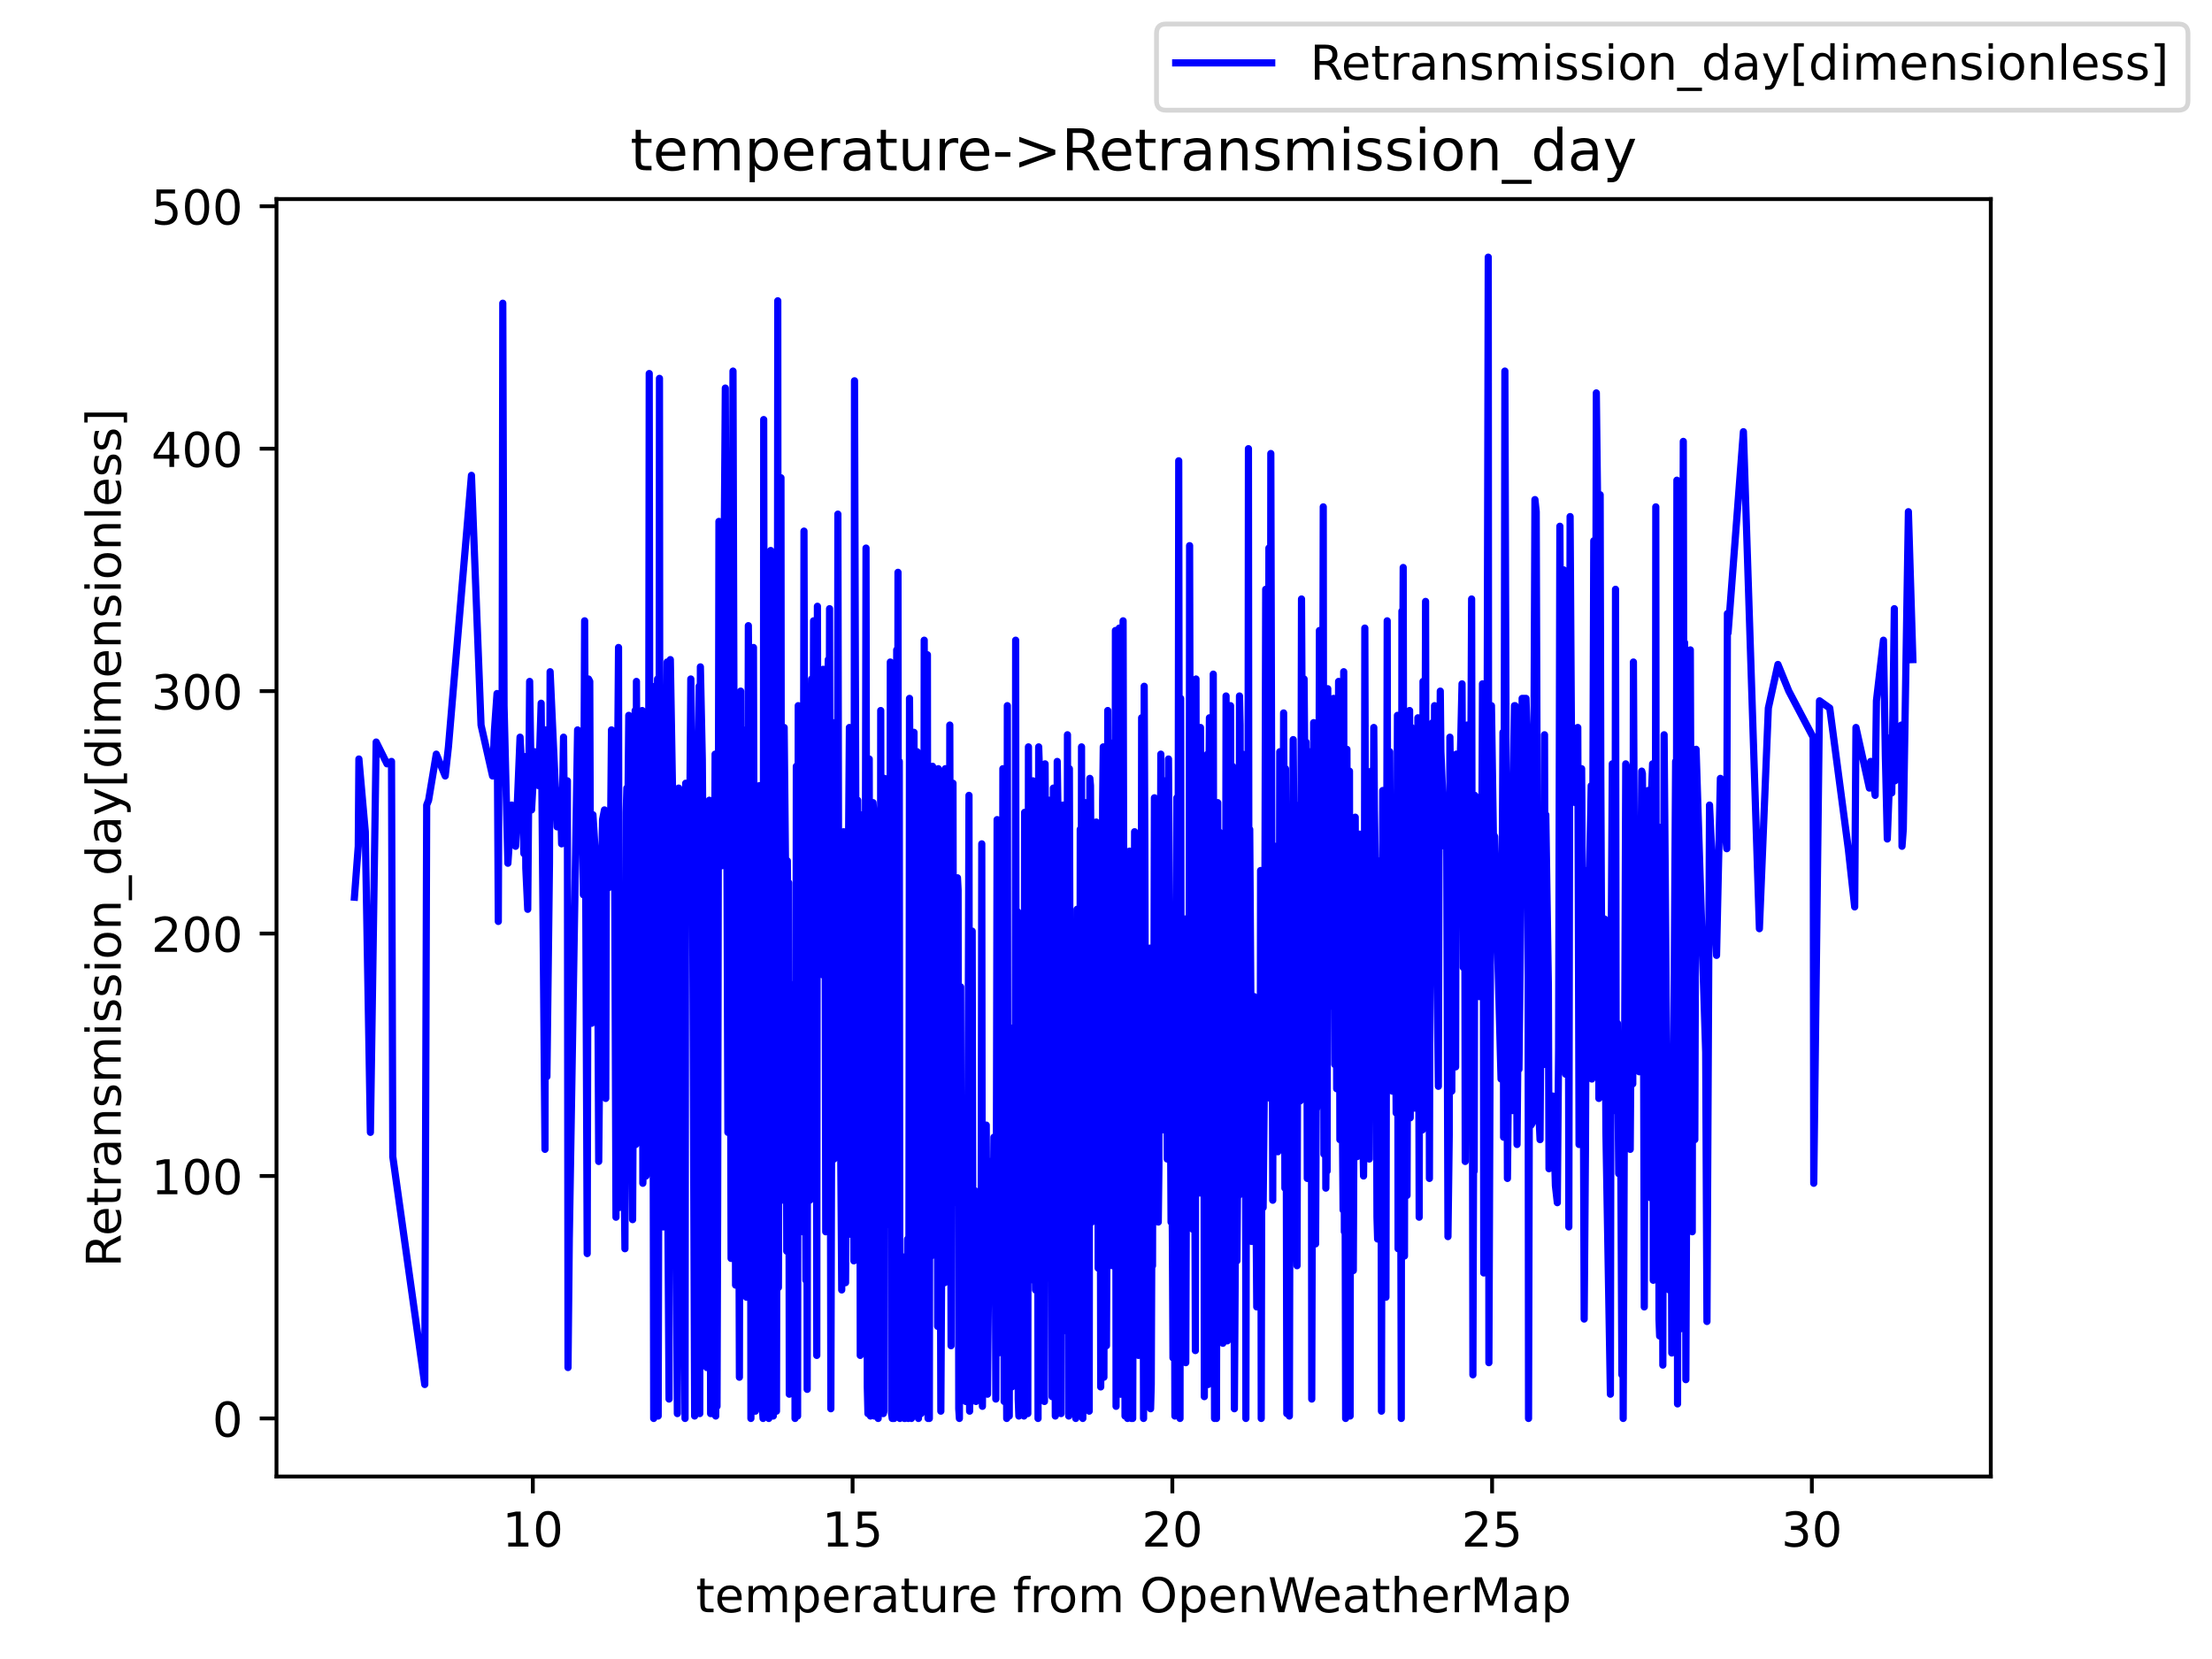 <?xml version="1.0" encoding="utf-8" standalone="no"?>
<!DOCTYPE svg PUBLIC "-//W3C//DTD SVG 1.1//EN"
  "http://www.w3.org/Graphics/SVG/1.1/DTD/svg11.dtd">
<!-- Created with matplotlib (https://matplotlib.org/) -->
<svg height="345.6pt" version="1.1" viewBox="0 0 460.8 345.6" width="460.8pt" xmlns="http://www.w3.org/2000/svg" xmlns:xlink="http://www.w3.org/1999/xlink">
 <defs>
  <style type="text/css">*{stroke-linecap:butt;stroke-linejoin:round;}</style>
 </defs>
 <g id="figure_1">
  <g id="patch_1">
   <path d="M 0 345.6 
L 460.8 345.6 
L 460.8 0 
L 0 0 
z
" style="fill:#ffffff;"/>
  </g>
  <g id="axes_1">
   <g id="patch_2">
    <path d="M 57.6 307.584 
L 414.72 307.584 
L 414.72 41.472 
L 57.6 41.472 
z
" style="fill:#ffffff;"/>
   </g>
   <g id="matplotlib.axis_1">
    <g id="xtick_1">
     <g id="line2d_1">
      <defs>
       <path d="M 0 0 
L 0 3.5 
" id="me7f7dd4397" style="stroke:#000000;stroke-width:0.8;"/>
      </defs>
      <g>
       <use style="stroke:#000000;stroke-width:0.8;" x="111.001" xlink:href="#me7f7dd4397" y="307.584"/>
      </g>
     </g>
     <g id="text_1">
      <!-- 10 -->
      <g transform="translate(104.638 322.182)scale(0.1 -0.1)">
       <defs>
        <path d="M 12.406 8.297 
L 28.516 8.297 
L 28.516 63.922 
L 10.984 60.406 
L 10.984 69.391 
L 28.422 72.906 
L 38.281 72.906 
L 38.281 8.297 
L 54.391 8.297 
L 54.391 0 
L 12.406 0 
z
" id="DejaVuSans-49"/>
        <path d="M 31.781 66.406 
Q 24.172 66.406 20.328 58.906 
Q 16.5 51.422 16.5 36.375 
Q 16.5 21.391 20.328 13.891 
Q 24.172 6.391 31.781 6.391 
Q 39.453 6.391 43.281 13.891 
Q 47.125 21.391 47.125 36.375 
Q 47.125 51.422 43.281 58.906 
Q 39.453 66.406 31.781 66.406 
z
M 31.781 74.219 
Q 44.047 74.219 50.516 64.516 
Q 56.984 54.828 56.984 36.375 
Q 56.984 17.969 50.516 8.266 
Q 44.047 -1.422 31.781 -1.422 
Q 19.531 -1.422 13.062 8.266 
Q 6.594 17.969 6.594 36.375 
Q 6.594 54.828 13.062 64.516 
Q 19.531 74.219 31.781 74.219 
z
" id="DejaVuSans-48"/>
       </defs>
       <use xlink:href="#DejaVuSans-49"/>
       <use x="63.623" xlink:href="#DejaVuSans-48"/>
      </g>
     </g>
    </g>
    <g id="xtick_2">
     <g id="line2d_2">
      <g>
       <use style="stroke:#000000;stroke-width:0.8;" x="177.61" xlink:href="#me7f7dd4397" y="307.584"/>
      </g>
     </g>
     <g id="text_2">
      <!-- 15 -->
      <g transform="translate(171.248 322.182)scale(0.1 -0.1)">
       <defs>
        <path d="M 10.797 72.906 
L 49.516 72.906 
L 49.516 64.594 
L 19.828 64.594 
L 19.828 46.734 
Q 21.969 47.469 24.109 47.828 
Q 26.266 48.188 28.422 48.188 
Q 40.625 48.188 47.75 41.5 
Q 54.891 34.812 54.891 23.391 
Q 54.891 11.625 47.562 5.094 
Q 40.234 -1.422 26.906 -1.422 
Q 22.312 -1.422 17.547 -0.641 
Q 12.797 0.141 7.719 1.703 
L 7.719 11.625 
Q 12.109 9.234 16.797 8.062 
Q 21.484 6.891 26.703 6.891 
Q 35.156 6.891 40.078 11.328 
Q 45.016 15.766 45.016 23.391 
Q 45.016 31 40.078 35.438 
Q 35.156 39.891 26.703 39.891 
Q 22.75 39.891 18.812 39.016 
Q 14.891 38.141 10.797 36.281 
z
" id="DejaVuSans-53"/>
       </defs>
       <use xlink:href="#DejaVuSans-49"/>
       <use x="63.623" xlink:href="#DejaVuSans-53"/>
      </g>
     </g>
    </g>
    <g id="xtick_3">
     <g id="line2d_3">
      <g>
       <use style="stroke:#000000;stroke-width:0.8;" x="244.22" xlink:href="#me7f7dd4397" y="307.584"/>
      </g>
     </g>
     <g id="text_3">
      <!-- 20 -->
      <g transform="translate(237.857 322.182)scale(0.1 -0.1)">
       <defs>
        <path d="M 19.188 8.297 
L 53.609 8.297 
L 53.609 0 
L 7.328 0 
L 7.328 8.297 
Q 12.938 14.109 22.625 23.891 
Q 32.328 33.688 34.812 36.531 
Q 39.547 41.844 41.422 45.531 
Q 43.312 49.219 43.312 52.781 
Q 43.312 58.594 39.234 62.25 
Q 35.156 65.922 28.609 65.922 
Q 23.969 65.922 18.812 64.312 
Q 13.672 62.703 7.812 59.422 
L 7.812 69.391 
Q 13.766 71.781 18.938 73 
Q 24.125 74.219 28.422 74.219 
Q 39.75 74.219 46.484 68.547 
Q 53.219 62.891 53.219 53.422 
Q 53.219 48.922 51.531 44.891 
Q 49.859 40.875 45.406 35.406 
Q 44.188 33.984 37.641 27.219 
Q 31.109 20.453 19.188 8.297 
z
" id="DejaVuSans-50"/>
       </defs>
       <use xlink:href="#DejaVuSans-50"/>
       <use x="63.623" xlink:href="#DejaVuSans-48"/>
      </g>
     </g>
    </g>
    <g id="xtick_4">
     <g id="line2d_4">
      <g>
       <use style="stroke:#000000;stroke-width:0.8;" x="310.829" xlink:href="#me7f7dd4397" y="307.584"/>
      </g>
     </g>
     <g id="text_4">
      <!-- 25 -->
      <g transform="translate(304.467 322.182)scale(0.1 -0.1)">
       <use xlink:href="#DejaVuSans-50"/>
       <use x="63.623" xlink:href="#DejaVuSans-53"/>
      </g>
     </g>
    </g>
    <g id="xtick_5">
     <g id="line2d_5">
      <g>
       <use style="stroke:#000000;stroke-width:0.8;" x="377.439" xlink:href="#me7f7dd4397" y="307.584"/>
      </g>
     </g>
     <g id="text_5">
      <!-- 30 -->
      <g transform="translate(371.076 322.182)scale(0.1 -0.1)">
       <defs>
        <path d="M 40.578 39.312 
Q 47.656 37.797 51.625 33 
Q 55.609 28.219 55.609 21.188 
Q 55.609 10.406 48.188 4.484 
Q 40.766 -1.422 27.094 -1.422 
Q 22.516 -1.422 17.656 -0.516 
Q 12.797 0.391 7.625 2.203 
L 7.625 11.719 
Q 11.719 9.328 16.594 8.109 
Q 21.484 6.891 26.812 6.891 
Q 36.078 6.891 40.938 10.547 
Q 45.797 14.203 45.797 21.188 
Q 45.797 27.641 41.281 31.266 
Q 36.766 34.906 28.719 34.906 
L 20.219 34.906 
L 20.219 43.016 
L 29.109 43.016 
Q 36.375 43.016 40.234 45.922 
Q 44.094 48.828 44.094 54.297 
Q 44.094 59.906 40.109 62.906 
Q 36.141 65.922 28.719 65.922 
Q 24.656 65.922 20.016 65.031 
Q 15.375 64.156 9.812 62.312 
L 9.812 71.094 
Q 15.438 72.656 20.344 73.438 
Q 25.25 74.219 29.594 74.219 
Q 40.828 74.219 47.359 69.109 
Q 53.906 64.016 53.906 55.328 
Q 53.906 49.266 50.438 45.094 
Q 46.969 40.922 40.578 39.312 
z
" id="DejaVuSans-51"/>
       </defs>
       <use xlink:href="#DejaVuSans-51"/>
       <use x="63.623" xlink:href="#DejaVuSans-48"/>
      </g>
     </g>
    </g>
    <g id="text_6">
     <!-- temperature from OpenWeatherMap -->
     <g transform="translate(144.964 335.861)scale(0.1 -0.1)">
      <defs>
       <path d="M 18.312 70.219 
L 18.312 54.688 
L 36.812 54.688 
L 36.812 47.703 
L 18.312 47.703 
L 18.312 18.016 
Q 18.312 11.328 20.141 9.422 
Q 21.969 7.516 27.594 7.516 
L 36.812 7.516 
L 36.812 0 
L 27.594 0 
Q 17.188 0 13.234 3.875 
Q 9.281 7.766 9.281 18.016 
L 9.281 47.703 
L 2.688 47.703 
L 2.688 54.688 
L 9.281 54.688 
L 9.281 70.219 
z
" id="DejaVuSans-116"/>
       <path d="M 56.203 29.594 
L 56.203 25.203 
L 14.891 25.203 
Q 15.484 15.922 20.484 11.062 
Q 25.484 6.203 34.422 6.203 
Q 39.594 6.203 44.453 7.469 
Q 49.312 8.734 54.109 11.281 
L 54.109 2.781 
Q 49.266 0.734 44.188 -0.344 
Q 39.109 -1.422 33.891 -1.422 
Q 20.797 -1.422 13.156 6.188 
Q 5.516 13.812 5.516 26.812 
Q 5.516 40.234 12.766 48.109 
Q 20.016 56 32.328 56 
Q 43.359 56 49.781 48.891 
Q 56.203 41.797 56.203 29.594 
z
M 47.219 32.234 
Q 47.125 39.594 43.094 43.984 
Q 39.062 48.391 32.422 48.391 
Q 24.906 48.391 20.391 44.141 
Q 15.875 39.891 15.188 32.172 
z
" id="DejaVuSans-101"/>
       <path d="M 52 44.188 
Q 55.375 50.25 60.062 53.125 
Q 64.75 56 71.094 56 
Q 79.641 56 84.281 50.016 
Q 88.922 44.047 88.922 33.016 
L 88.922 0 
L 79.891 0 
L 79.891 32.719 
Q 79.891 40.578 77.094 44.375 
Q 74.312 48.188 68.609 48.188 
Q 61.625 48.188 57.562 43.547 
Q 53.516 38.922 53.516 30.906 
L 53.516 0 
L 44.484 0 
L 44.484 32.719 
Q 44.484 40.625 41.703 44.406 
Q 38.922 48.188 33.109 48.188 
Q 26.219 48.188 22.156 43.531 
Q 18.109 38.875 18.109 30.906 
L 18.109 0 
L 9.078 0 
L 9.078 54.688 
L 18.109 54.688 
L 18.109 46.188 
Q 21.188 51.219 25.484 53.609 
Q 29.781 56 35.688 56 
Q 41.656 56 45.828 52.969 
Q 50 49.953 52 44.188 
z
" id="DejaVuSans-109"/>
       <path d="M 18.109 8.203 
L 18.109 -20.797 
L 9.078 -20.797 
L 9.078 54.688 
L 18.109 54.688 
L 18.109 46.391 
Q 20.953 51.266 25.266 53.625 
Q 29.594 56 35.594 56 
Q 45.562 56 51.781 48.094 
Q 58.016 40.188 58.016 27.297 
Q 58.016 14.406 51.781 6.484 
Q 45.562 -1.422 35.594 -1.422 
Q 29.594 -1.422 25.266 0.953 
Q 20.953 3.328 18.109 8.203 
z
M 48.688 27.297 
Q 48.688 37.203 44.609 42.844 
Q 40.531 48.484 33.406 48.484 
Q 26.266 48.484 22.188 42.844 
Q 18.109 37.203 18.109 27.297 
Q 18.109 17.391 22.188 11.75 
Q 26.266 6.109 33.406 6.109 
Q 40.531 6.109 44.609 11.75 
Q 48.688 17.391 48.688 27.297 
z
" id="DejaVuSans-112"/>
       <path d="M 41.109 46.297 
Q 39.594 47.172 37.812 47.578 
Q 36.031 48 33.891 48 
Q 26.266 48 22.188 43.047 
Q 18.109 38.094 18.109 28.812 
L 18.109 0 
L 9.078 0 
L 9.078 54.688 
L 18.109 54.688 
L 18.109 46.188 
Q 20.953 51.172 25.484 53.578 
Q 30.031 56 36.531 56 
Q 37.453 56 38.578 55.875 
Q 39.703 55.766 41.062 55.516 
z
" id="DejaVuSans-114"/>
       <path d="M 34.281 27.484 
Q 23.391 27.484 19.188 25 
Q 14.984 22.516 14.984 16.5 
Q 14.984 11.719 18.141 8.906 
Q 21.297 6.109 26.703 6.109 
Q 34.188 6.109 38.703 11.406 
Q 43.219 16.703 43.219 25.484 
L 43.219 27.484 
z
M 52.203 31.203 
L 52.203 0 
L 43.219 0 
L 43.219 8.297 
Q 40.141 3.328 35.547 0.953 
Q 30.953 -1.422 24.312 -1.422 
Q 15.922 -1.422 10.953 3.297 
Q 6 8.016 6 15.922 
Q 6 25.141 12.172 29.828 
Q 18.359 34.516 30.609 34.516 
L 43.219 34.516 
L 43.219 35.406 
Q 43.219 41.609 39.141 45 
Q 35.062 48.391 27.688 48.391 
Q 23 48.391 18.547 47.266 
Q 14.109 46.141 10.016 43.891 
L 10.016 52.203 
Q 14.938 54.109 19.578 55.047 
Q 24.219 56 28.609 56 
Q 40.484 56 46.344 49.844 
Q 52.203 43.703 52.203 31.203 
z
" id="DejaVuSans-97"/>
       <path d="M 8.5 21.578 
L 8.5 54.688 
L 17.484 54.688 
L 17.484 21.922 
Q 17.484 14.156 20.5 10.266 
Q 23.531 6.391 29.594 6.391 
Q 36.859 6.391 41.078 11.031 
Q 45.312 15.672 45.312 23.688 
L 45.312 54.688 
L 54.297 54.688 
L 54.297 0 
L 45.312 0 
L 45.312 8.406 
Q 42.047 3.422 37.719 1 
Q 33.406 -1.422 27.688 -1.422 
Q 18.266 -1.422 13.375 4.438 
Q 8.5 10.297 8.5 21.578 
z
M 31.109 56 
z
" id="DejaVuSans-117"/>
       <path id="DejaVuSans-32"/>
       <path d="M 37.109 75.984 
L 37.109 68.5 
L 28.516 68.5 
Q 23.688 68.5 21.797 66.547 
Q 19.922 64.594 19.922 59.516 
L 19.922 54.688 
L 34.719 54.688 
L 34.719 47.703 
L 19.922 47.703 
L 19.922 0 
L 10.891 0 
L 10.891 47.703 
L 2.297 47.703 
L 2.297 54.688 
L 10.891 54.688 
L 10.891 58.5 
Q 10.891 67.625 15.141 71.797 
Q 19.391 75.984 28.609 75.984 
z
" id="DejaVuSans-102"/>
       <path d="M 30.609 48.391 
Q 23.391 48.391 19.188 42.75 
Q 14.984 37.109 14.984 27.297 
Q 14.984 17.484 19.156 11.844 
Q 23.344 6.203 30.609 6.203 
Q 37.797 6.203 41.984 11.859 
Q 46.188 17.531 46.188 27.297 
Q 46.188 37.016 41.984 42.703 
Q 37.797 48.391 30.609 48.391 
z
M 30.609 56 
Q 42.328 56 49.016 48.375 
Q 55.719 40.766 55.719 27.297 
Q 55.719 13.875 49.016 6.219 
Q 42.328 -1.422 30.609 -1.422 
Q 18.844 -1.422 12.172 6.219 
Q 5.516 13.875 5.516 27.297 
Q 5.516 40.766 12.172 48.375 
Q 18.844 56 30.609 56 
z
" id="DejaVuSans-111"/>
       <path d="M 39.406 66.219 
Q 28.656 66.219 22.328 58.203 
Q 16.016 50.203 16.016 36.375 
Q 16.016 22.609 22.328 14.594 
Q 28.656 6.594 39.406 6.594 
Q 50.141 6.594 56.422 14.594 
Q 62.703 22.609 62.703 36.375 
Q 62.703 50.203 56.422 58.203 
Q 50.141 66.219 39.406 66.219 
z
M 39.406 74.219 
Q 54.734 74.219 63.906 63.938 
Q 73.094 53.656 73.094 36.375 
Q 73.094 19.141 63.906 8.859 
Q 54.734 -1.422 39.406 -1.422 
Q 24.031 -1.422 14.812 8.828 
Q 5.609 19.094 5.609 36.375 
Q 5.609 53.656 14.812 63.938 
Q 24.031 74.219 39.406 74.219 
z
" id="DejaVuSans-79"/>
       <path d="M 54.891 33.016 
L 54.891 0 
L 45.906 0 
L 45.906 32.719 
Q 45.906 40.484 42.875 44.328 
Q 39.844 48.188 33.797 48.188 
Q 26.516 48.188 22.312 43.547 
Q 18.109 38.922 18.109 30.906 
L 18.109 0 
L 9.078 0 
L 9.078 54.688 
L 18.109 54.688 
L 18.109 46.188 
Q 21.344 51.125 25.703 53.562 
Q 30.078 56 35.797 56 
Q 45.219 56 50.047 50.172 
Q 54.891 44.344 54.891 33.016 
z
" id="DejaVuSans-110"/>
       <path d="M 3.328 72.906 
L 13.281 72.906 
L 28.609 11.281 
L 43.891 72.906 
L 54.984 72.906 
L 70.312 11.281 
L 85.594 72.906 
L 95.609 72.906 
L 77.297 0 
L 64.891 0 
L 49.516 63.281 
L 33.984 0 
L 21.578 0 
z
" id="DejaVuSans-87"/>
       <path d="M 54.891 33.016 
L 54.891 0 
L 45.906 0 
L 45.906 32.719 
Q 45.906 40.484 42.875 44.328 
Q 39.844 48.188 33.797 48.188 
Q 26.516 48.188 22.312 43.547 
Q 18.109 38.922 18.109 30.906 
L 18.109 0 
L 9.078 0 
L 9.078 75.984 
L 18.109 75.984 
L 18.109 46.188 
Q 21.344 51.125 25.703 53.562 
Q 30.078 56 35.797 56 
Q 45.219 56 50.047 50.172 
Q 54.891 44.344 54.891 33.016 
z
" id="DejaVuSans-104"/>
       <path d="M 9.812 72.906 
L 24.516 72.906 
L 43.109 23.297 
L 61.812 72.906 
L 76.516 72.906 
L 76.516 0 
L 66.891 0 
L 66.891 64.016 
L 48.094 14.016 
L 38.188 14.016 
L 19.391 64.016 
L 19.391 0 
L 9.812 0 
z
" id="DejaVuSans-77"/>
      </defs>
      <use xlink:href="#DejaVuSans-116"/>
      <use x="39.209" xlink:href="#DejaVuSans-101"/>
      <use x="100.732" xlink:href="#DejaVuSans-109"/>
      <use x="198.145" xlink:href="#DejaVuSans-112"/>
      <use x="261.621" xlink:href="#DejaVuSans-101"/>
      <use x="323.145" xlink:href="#DejaVuSans-114"/>
      <use x="364.258" xlink:href="#DejaVuSans-97"/>
      <use x="425.537" xlink:href="#DejaVuSans-116"/>
      <use x="464.746" xlink:href="#DejaVuSans-117"/>
      <use x="528.125" xlink:href="#DejaVuSans-114"/>
      <use x="566.988" xlink:href="#DejaVuSans-101"/>
      <use x="628.512" xlink:href="#DejaVuSans-32"/>
      <use x="660.299" xlink:href="#DejaVuSans-102"/>
      <use x="695.504" xlink:href="#DejaVuSans-114"/>
      <use x="734.367" xlink:href="#DejaVuSans-111"/>
      <use x="795.549" xlink:href="#DejaVuSans-109"/>
      <use x="892.961" xlink:href="#DejaVuSans-32"/>
      <use x="924.748" xlink:href="#DejaVuSans-79"/>
      <use x="1003.459" xlink:href="#DejaVuSans-112"/>
      <use x="1066.936" xlink:href="#DejaVuSans-101"/>
      <use x="1128.459" xlink:href="#DejaVuSans-110"/>
      <use x="1191.838" xlink:href="#DejaVuSans-87"/>
      <use x="1284.84" xlink:href="#DejaVuSans-101"/>
      <use x="1346.363" xlink:href="#DejaVuSans-97"/>
      <use x="1407.643" xlink:href="#DejaVuSans-116"/>
      <use x="1446.852" xlink:href="#DejaVuSans-104"/>
      <use x="1510.23" xlink:href="#DejaVuSans-101"/>
      <use x="1571.754" xlink:href="#DejaVuSans-114"/>
      <use x="1612.867" xlink:href="#DejaVuSans-77"/>
      <use x="1699.146" xlink:href="#DejaVuSans-97"/>
      <use x="1760.426" xlink:href="#DejaVuSans-112"/>
     </g>
    </g>
   </g>
   <g id="matplotlib.axis_2">
    <g id="ytick_1">
     <g id="line2d_6">
      <defs>
       <path d="M 0 0 
L -3.5 0 
" id="m5b234868da" style="stroke:#000000;stroke-width:0.8;"/>
      </defs>
      <g>
       <use style="stroke:#000000;stroke-width:0.8;" x="57.6" xlink:href="#m5b234868da" y="295.488"/>
      </g>
     </g>
     <g id="text_7">
      <!-- 0 -->
      <g transform="translate(44.237 299.287)scale(0.1 -0.1)">
       <use xlink:href="#DejaVuSans-48"/>
      </g>
     </g>
    </g>
    <g id="ytick_2">
     <g id="line2d_7">
      <g>
       <use style="stroke:#000000;stroke-width:0.8;" x="57.6" xlink:href="#m5b234868da" y="244.983"/>
      </g>
     </g>
     <g id="text_8">
      <!-- 100 -->
      <g transform="translate(31.512 248.782)scale(0.1 -0.1)">
       <use xlink:href="#DejaVuSans-49"/>
       <use x="63.623" xlink:href="#DejaVuSans-48"/>
       <use x="127.246" xlink:href="#DejaVuSans-48"/>
      </g>
     </g>
    </g>
    <g id="ytick_3">
     <g id="line2d_8">
      <g>
       <use style="stroke:#000000;stroke-width:0.8;" x="57.6" xlink:href="#m5b234868da" y="194.478"/>
      </g>
     </g>
     <g id="text_9">
      <!-- 200 -->
      <g transform="translate(31.512 198.277)scale(0.1 -0.1)">
       <use xlink:href="#DejaVuSans-50"/>
       <use x="63.623" xlink:href="#DejaVuSans-48"/>
       <use x="127.246" xlink:href="#DejaVuSans-48"/>
      </g>
     </g>
    </g>
    <g id="ytick_4">
     <g id="line2d_9">
      <g>
       <use style="stroke:#000000;stroke-width:0.8;" x="57.6" xlink:href="#m5b234868da" y="143.972"/>
      </g>
     </g>
     <g id="text_10">
      <!-- 300 -->
      <g transform="translate(31.512 147.772)scale(0.1 -0.1)">
       <use xlink:href="#DejaVuSans-51"/>
       <use x="63.623" xlink:href="#DejaVuSans-48"/>
       <use x="127.246" xlink:href="#DejaVuSans-48"/>
      </g>
     </g>
    </g>
    <g id="ytick_5">
     <g id="line2d_10">
      <g>
       <use style="stroke:#000000;stroke-width:0.8;" x="57.6" xlink:href="#m5b234868da" y="93.467"/>
      </g>
     </g>
     <g id="text_11">
      <!-- 400 -->
      <g transform="translate(31.512 97.266)scale(0.1 -0.1)">
       <defs>
        <path d="M 37.797 64.312 
L 12.891 25.391 
L 37.797 25.391 
z
M 35.203 72.906 
L 47.609 72.906 
L 47.609 25.391 
L 58.016 25.391 
L 58.016 17.188 
L 47.609 17.188 
L 47.609 0 
L 37.797 0 
L 37.797 17.188 
L 4.891 17.188 
L 4.891 26.703 
z
" id="DejaVuSans-52"/>
       </defs>
       <use xlink:href="#DejaVuSans-52"/>
       <use x="63.623" xlink:href="#DejaVuSans-48"/>
       <use x="127.246" xlink:href="#DejaVuSans-48"/>
      </g>
     </g>
    </g>
    <g id="ytick_6">
     <g id="line2d_11">
      <g>
       <use style="stroke:#000000;stroke-width:0.8;" x="57.6" xlink:href="#m5b234868da" y="42.962"/>
      </g>
     </g>
     <g id="text_12">
      <!-- 500 -->
      <g transform="translate(31.512 46.761)scale(0.1 -0.1)">
       <use xlink:href="#DejaVuSans-53"/>
       <use x="63.623" xlink:href="#DejaVuSans-48"/>
       <use x="127.246" xlink:href="#DejaVuSans-48"/>
      </g>
     </g>
    </g>
    <g id="text_13">
     <!-- Retransmission_day[dimensionless] -->
     <g transform="translate(25.155 263.968)rotate(-90)scale(0.1 -0.1)">
      <defs>
       <path d="M 44.391 34.188 
Q 47.562 33.109 50.562 29.594 
Q 53.562 26.078 56.594 19.922 
L 66.609 0 
L 56 0 
L 46.688 18.703 
Q 43.062 26.031 39.672 28.422 
Q 36.281 30.812 30.422 30.812 
L 19.672 30.812 
L 19.672 0 
L 9.812 0 
L 9.812 72.906 
L 32.078 72.906 
Q 44.578 72.906 50.734 67.672 
Q 56.891 62.453 56.891 51.906 
Q 56.891 45.016 53.688 40.469 
Q 50.484 35.938 44.391 34.188 
z
M 19.672 64.797 
L 19.672 38.922 
L 32.078 38.922 
Q 39.203 38.922 42.844 42.219 
Q 46.484 45.516 46.484 51.906 
Q 46.484 58.297 42.844 61.547 
Q 39.203 64.797 32.078 64.797 
z
" id="DejaVuSans-82"/>
       <path d="M 44.281 53.078 
L 44.281 44.578 
Q 40.484 46.531 36.375 47.5 
Q 32.281 48.484 27.875 48.484 
Q 21.188 48.484 17.844 46.438 
Q 14.5 44.391 14.5 40.281 
Q 14.5 37.156 16.891 35.375 
Q 19.281 33.594 26.516 31.984 
L 29.594 31.297 
Q 39.156 29.25 43.188 25.516 
Q 47.219 21.781 47.219 15.094 
Q 47.219 7.469 41.188 3.016 
Q 35.156 -1.422 24.609 -1.422 
Q 20.219 -1.422 15.453 -0.562 
Q 10.688 0.297 5.422 2 
L 5.422 11.281 
Q 10.406 8.688 15.234 7.391 
Q 20.062 6.109 24.812 6.109 
Q 31.156 6.109 34.562 8.281 
Q 37.984 10.453 37.984 14.406 
Q 37.984 18.062 35.516 20.016 
Q 33.062 21.969 24.703 23.781 
L 21.578 24.516 
Q 13.234 26.266 9.516 29.906 
Q 5.812 33.547 5.812 39.891 
Q 5.812 47.609 11.281 51.797 
Q 16.75 56 26.812 56 
Q 31.781 56 36.172 55.266 
Q 40.578 54.547 44.281 53.078 
z
" id="DejaVuSans-115"/>
       <path d="M 9.422 54.688 
L 18.406 54.688 
L 18.406 0 
L 9.422 0 
z
M 9.422 75.984 
L 18.406 75.984 
L 18.406 64.594 
L 9.422 64.594 
z
" id="DejaVuSans-105"/>
       <path d="M 50.984 -16.609 
L 50.984 -23.578 
L -0.984 -23.578 
L -0.984 -16.609 
z
" id="DejaVuSans-95"/>
       <path d="M 45.406 46.391 
L 45.406 75.984 
L 54.391 75.984 
L 54.391 0 
L 45.406 0 
L 45.406 8.203 
Q 42.578 3.328 38.25 0.953 
Q 33.938 -1.422 27.875 -1.422 
Q 17.969 -1.422 11.734 6.484 
Q 5.516 14.406 5.516 27.297 
Q 5.516 40.188 11.734 48.094 
Q 17.969 56 27.875 56 
Q 33.938 56 38.25 53.625 
Q 42.578 51.266 45.406 46.391 
z
M 14.797 27.297 
Q 14.797 17.391 18.875 11.75 
Q 22.953 6.109 30.078 6.109 
Q 37.203 6.109 41.297 11.75 
Q 45.406 17.391 45.406 27.297 
Q 45.406 37.203 41.297 42.844 
Q 37.203 48.484 30.078 48.484 
Q 22.953 48.484 18.875 42.844 
Q 14.797 37.203 14.797 27.297 
z
" id="DejaVuSans-100"/>
       <path d="M 32.172 -5.078 
Q 28.375 -14.844 24.75 -17.812 
Q 21.141 -20.797 15.094 -20.797 
L 7.906 -20.797 
L 7.906 -13.281 
L 13.188 -13.281 
Q 16.891 -13.281 18.938 -11.516 
Q 21 -9.766 23.484 -3.219 
L 25.094 0.875 
L 2.984 54.688 
L 12.5 54.688 
L 29.594 11.922 
L 46.688 54.688 
L 56.203 54.688 
z
" id="DejaVuSans-121"/>
       <path d="M 8.594 75.984 
L 29.297 75.984 
L 29.297 69 
L 17.578 69 
L 17.578 -6.203 
L 29.297 -6.203 
L 29.297 -13.188 
L 8.594 -13.188 
z
" id="DejaVuSans-91"/>
       <path d="M 9.422 75.984 
L 18.406 75.984 
L 18.406 0 
L 9.422 0 
z
" id="DejaVuSans-108"/>
       <path d="M 30.422 75.984 
L 30.422 -13.188 
L 9.719 -13.188 
L 9.719 -6.203 
L 21.391 -6.203 
L 21.391 69 
L 9.719 69 
L 9.719 75.984 
z
" id="DejaVuSans-93"/>
      </defs>
      <use xlink:href="#DejaVuSans-82"/>
      <use x="64.982" xlink:href="#DejaVuSans-101"/>
      <use x="126.506" xlink:href="#DejaVuSans-116"/>
      <use x="165.715" xlink:href="#DejaVuSans-114"/>
      <use x="206.828" xlink:href="#DejaVuSans-97"/>
      <use x="268.107" xlink:href="#DejaVuSans-110"/>
      <use x="331.486" xlink:href="#DejaVuSans-115"/>
      <use x="383.586" xlink:href="#DejaVuSans-109"/>
      <use x="480.998" xlink:href="#DejaVuSans-105"/>
      <use x="508.781" xlink:href="#DejaVuSans-115"/>
      <use x="560.881" xlink:href="#DejaVuSans-115"/>
      <use x="612.98" xlink:href="#DejaVuSans-105"/>
      <use x="640.764" xlink:href="#DejaVuSans-111"/>
      <use x="701.945" xlink:href="#DejaVuSans-110"/>
      <use x="765.324" xlink:href="#DejaVuSans-95"/>
      <use x="815.324" xlink:href="#DejaVuSans-100"/>
      <use x="878.801" xlink:href="#DejaVuSans-97"/>
      <use x="940.08" xlink:href="#DejaVuSans-121"/>
      <use x="999.26" xlink:href="#DejaVuSans-91"/>
      <use x="1038.273" xlink:href="#DejaVuSans-100"/>
      <use x="1101.75" xlink:href="#DejaVuSans-105"/>
      <use x="1129.533" xlink:href="#DejaVuSans-109"/>
      <use x="1226.945" xlink:href="#DejaVuSans-101"/>
      <use x="1288.469" xlink:href="#DejaVuSans-110"/>
      <use x="1351.848" xlink:href="#DejaVuSans-115"/>
      <use x="1403.947" xlink:href="#DejaVuSans-105"/>
      <use x="1431.73" xlink:href="#DejaVuSans-111"/>
      <use x="1492.912" xlink:href="#DejaVuSans-110"/>
      <use x="1556.291" xlink:href="#DejaVuSans-108"/>
      <use x="1584.074" xlink:href="#DejaVuSans-101"/>
      <use x="1645.598" xlink:href="#DejaVuSans-115"/>
      <use x="1697.697" xlink:href="#DejaVuSans-115"/>
      <use x="1749.797" xlink:href="#DejaVuSans-93"/>
     </g>
    </g>
   </g>
   <g id="line2d_12">
    <path clip-path="url(#pa7097bb0e0)" d="M 73.833 186.902 
L 74.632 176.296 
L 74.765 158.114 
L 76.097 173.265 
L 77.163 235.892 
L 78.362 154.578 
L 80.627 159.124 
L 81.559 158.619 
L 81.826 240.942 
L 88.487 288.417 
L 88.886 167.71 
L 89.286 166.7 
L 90.885 157.104 
L 92.75 161.649 
L 93.416 155.589 
L 98.212 99.023 
L 100.21 151.043 
L 102.608 161.649 
L 103.008 152.053 
L 103.541 144.477 
L 103.807 191.952 
L 103.94 155.083 
L 104.34 157.609 
L 104.606 147.003 
L 104.74 63.164 
L 105.006 147.003 
L 105.805 179.831 
L 106.605 167.71 
L 107.404 176.296 
L 108.336 153.568 
L 108.603 158.619 
L 109.136 177.811 
L 109.402 157.609 
L 109.535 180.841 
L 109.935 189.427 
L 110.335 141.952 
L 110.734 168.72 
L 111.4 156.599 
L 112.2 163.669 
L 112.733 146.498 
L 113.532 239.427 
L 113.665 152.053 
L 113.932 224.276 
L 114.465 179.831 
L 114.598 139.932 
L 116.063 172.255 
L 116.729 164.679 
L 116.996 175.791 
L 117.395 153.568 
L 117.529 167.205 
L 118.195 162.659 
L 118.328 284.882 
L 118.594 258.114 
L 120.326 152.053 
L 121.125 158.114 
L 121.525 186.397 
L 121.792 129.326 
L 122.324 261.144 
L 122.591 141.447 
L 122.857 141.952 
L 122.991 179.831 
L 123.257 213.164 
L 123.523 169.73 
L 124.456 184.882 
L 124.722 241.952 
L 125.255 185.387 
L 125.522 170.74 
L 125.921 168.72 
L 126.055 178.316 
L 126.188 228.821 
L 126.321 177.811 
L 126.854 184.882 
L 127.12 180.841 
L 127.387 152.053 
L 127.653 169.225 
L 127.786 159.629 
L 128.053 180.336 
L 128.319 253.569 
L 128.452 185.892 
L 128.852 134.881 
L 128.985 251.548 
L 129.119 244.983 
L 129.651 185.387 
L 129.918 244.478 
L 130.051 247.003 
L 130.184 260.134 
L 130.451 169.225 
L 130.584 164.174 
L 130.717 178.821 
L 130.984 149.023 
L 131.783 254.074 
L 132.316 148.013 
L 132.449 238.417 
L 132.582 141.952 
L 132.849 202.053 
L 133.382 169.225 
L 133.515 149.023 
L 133.781 148.013 
L 133.914 246.498 
L 134.181 238.922 
L 134.314 161.144 
L 134.447 243.973 
L 134.581 244.983 
L 134.714 188.922 
L 134.847 189.427 
L 135.113 182.356 
L 135.247 77.811 
L 135.38 176.801 
L 135.646 157.609 
L 135.78 186.397 
L 135.913 153.568 
L 136.179 295.488 
L 136.446 142.962 
L 136.579 162.154 
L 136.712 152.053 
L 136.845 182.861 
L 136.979 141.447 
L 137.112 294.983 
L 137.245 236.902 
L 137.378 78.821 
L 137.511 243.468 
L 137.911 189.427 
L 138.177 255.589 
L 138.444 152.558 
L 138.577 148.013 
L 138.71 165.69 
L 138.977 137.912 
L 139.11 249.528 
L 139.376 291.448 
L 139.643 137.407 
L 140.442 184.882 
L 141.108 294.478 
L 141.375 164.174 
L 141.508 179.326 
L 141.641 271.751 
L 141.908 168.72 
L 142.041 165.69 
L 142.174 221.75 
L 142.707 295.488 
L 142.84 163.164 
L 142.973 174.275 
L 143.639 177.306 
L 143.906 141.447 
L 144.172 156.599 
L 144.705 294.983 
L 144.838 244.983 
L 145.105 270.74 
L 145.638 142.962 
L 145.771 294.478 
L 145.904 138.922 
L 146.304 158.114 
L 147.236 284.882 
L 147.769 166.7 
L 148.036 294.478 
L 148.169 179.326 
L 148.302 294.478 
L 148.569 275.791 
L 148.968 157.104 
L 149.101 294.983 
L 149.235 263.67 
L 149.368 292.963 
L 149.501 251.548 
L 149.768 108.619 
L 150.034 170.74 
L 150.167 155.589 
L 150.3 162.659 
L 150.434 180.336 
L 150.567 155.589 
L 151.1 80.841 
L 151.633 235.892 
L 151.766 172.76 
L 152.032 155.589 
L 152.299 262.155 
L 152.432 164.679 
L 152.698 77.305 
L 153.231 267.71 
L 153.498 159.124 
L 153.631 153.063 
L 154.031 286.902 
L 154.297 143.972 
L 154.43 253.569 
L 154.697 170.235 
L 154.83 152.053 
L 155.096 155.083 
L 155.229 247.003 
L 155.363 162.659 
L 155.496 270.235 
L 155.629 240.942 
L 155.896 130.336 
L 156.162 169.73 
L 156.295 157.104 
L 156.428 295.488 
L 156.695 171.75 
L 156.961 134.881 
L 157.361 293.973 
L 157.494 266.195 
L 158.16 163.669 
L 158.294 217.71 
L 158.56 180.336 
L 158.693 292.963 
L 158.826 293.468 
L 158.96 295.488 
L 159.093 87.406 
L 159.359 268.72 
L 159.759 251.548 
L 160.025 294.478 
L 160.159 295.488 
L 160.425 265.69 
L 160.558 114.679 
L 160.958 167.71 
L 161.091 294.983 
L 161.224 254.579 
L 161.358 285.892 
L 161.491 167.71 
L 161.624 293.973 
L 161.757 293.973 
L 161.89 222.76 
L 162.024 62.659 
L 162.157 268.215 
L 162.69 99.528 
L 162.823 250.033 
L 163.356 151.548 
L 163.756 192.457 
L 163.889 260.639 
L 164.022 179.326 
L 164.155 208.619 
L 164.288 183.871 
L 164.422 290.437 
L 164.555 208.619 
L 164.688 252.054 
L 164.821 205.084 
L 165.487 207.609 
L 165.621 295.488 
L 165.754 292.458 
L 165.887 159.629 
L 166.02 184.377 
L 166.153 294.983 
L 166.287 147.003 
L 166.686 157.609 
L 166.953 189.427 
L 167.086 170.235 
L 167.219 256.599 
L 167.486 110.639 
L 167.885 266.7 
L 168.019 151.043 
L 168.152 289.427 
L 168.285 154.578 
L 168.418 168.72 
L 168.551 239.932 
L 168.685 250.033 
L 168.818 157.609 
L 169.084 141.447 
L 169.351 183.871 
L 169.484 129.326 
L 169.617 172.255 
L 169.75 148.518 
L 170.017 168.215 
L 170.15 282.357 
L 170.283 126.296 
L 170.416 175.791 
L 170.683 153.568 
L 170.816 154.073 
L 171.349 203.063 
L 171.482 139.427 
L 171.882 182.356 
L 172.015 256.599 
L 172.148 203.063 
L 172.282 231.346 
L 172.415 144.982 
L 172.548 137.407 
L 172.681 185.892 
L 172.814 126.801 
L 173.081 293.468 
L 173.48 150.538 
L 173.614 170.235 
L 173.747 241.447 
L 173.88 182.356 
L 174.147 172.76 
L 174.28 219.225 
L 174.413 223.266 
L 174.546 107.104 
L 174.679 175.286 
L 175.346 268.72 
L 175.745 173.265 
L 176.145 267.205 
L 176.278 247.003 
L 176.545 252.054 
L 176.678 187.912 
L 176.944 151.548 
L 177.077 257.104 
L 177.211 166.195 
L 177.344 235.387 
L 177.477 223.771 
L 177.61 174.275 
L 177.877 262.66 
L 178.01 79.326 
L 178.543 256.599 
L 178.676 166.7 
L 178.809 189.427 
L 178.942 246.498 
L 179.076 190.437 
L 179.209 282.357 
L 179.342 169.73 
L 179.475 245.488 
L 179.609 243.468 
L 180.008 241.952 
L 180.141 243.973 
L 180.408 114.174 
L 180.674 288.922 
L 180.808 294.478 
L 180.941 177.306 
L 181.074 158.114 
L 181.34 294.983 
L 181.873 167.205 
L 182.007 169.225 
L 182.14 294.983 
L 182.273 293.973 
L 182.406 184.377 
L 182.539 292.963 
L 182.806 234.377 
L 182.939 295.488 
L 183.072 182.861 
L 183.339 292.458 
L 183.472 148.013 
L 183.605 253.064 
L 183.738 178.316 
L 184.005 294.478 
L 184.138 293.973 
L 184.271 162.154 
L 184.404 182.861 
L 184.804 255.084 
L 184.937 212.659 
L 185.337 249.023 
L 185.47 137.912 
L 185.603 192.962 
L 185.737 294.478 
L 185.87 295.488 
L 186.27 295.488 
L 186.403 150.538 
L 186.536 279.326 
L 186.669 251.548 
L 186.802 135.386 
L 186.936 237.912 
L 187.069 119.225 
L 187.202 258.114 
L 187.335 158.619 
L 187.468 295.488 
L 187.735 261.65 
L 187.868 282.862 
L 188.135 284.377 
L 188.268 264.68 
L 188.401 295.488 
L 188.534 295.488 
L 188.801 293.973 
L 188.934 293.973 
L 189.067 258.114 
L 189.2 295.488 
L 189.334 273.771 
L 189.467 145.487 
L 189.6 167.205 
L 189.866 295.488 
L 190 276.801 
L 190.133 172.76 
L 190.266 185.892 
L 190.399 152.558 
L 190.533 249.023 
L 190.666 255.589 
L 190.799 250.538 
L 190.932 275.286 
L 191.065 156.599 
L 191.199 281.347 
L 191.332 295.488 
L 191.598 245.488 
L 191.731 253.064 
L 191.865 294.478 
L 191.998 269.73 
L 192.131 275.286 
L 192.264 248.013 
L 192.398 252.054 
L 192.531 133.366 
L 192.664 242.963 
L 192.797 190.942 
L 193.064 229.326 
L 193.197 136.397 
L 193.33 295.488 
L 193.463 287.407 
L 193.597 295.488 
L 193.73 205.589 
L 193.863 254.579 
L 193.996 261.65 
L 194.129 261.144 
L 194.263 159.629 
L 194.662 247.508 
L 194.796 248.518 
L 194.929 183.871 
L 195.062 217.205 
L 195.195 191.952 
L 195.328 276.296 
L 195.462 160.134 
L 195.861 242.458 
L 195.994 293.973 
L 196.261 247.508 
L 196.394 168.72 
L 196.527 252.559 
L 196.794 267.205 
L 196.927 160.134 
L 197.06 189.932 
L 197.193 185.387 
L 197.46 222.255 
L 197.593 221.75 
L 197.726 259.629 
L 197.86 151.043 
L 198.126 280.336 
L 198.259 181.851 
L 198.392 181.346 
L 198.526 163.164 
L 198.659 241.952 
L 198.792 188.922 
L 198.925 241.952 
L 199.059 185.892 
L 199.192 250.538 
L 199.325 239.932 
L 199.458 182.861 
L 199.591 185.387 
L 199.725 293.468 
L 199.858 295.488 
L 200.124 205.589 
L 200.257 285.892 
L 200.391 249.528 
L 200.524 260.134 
L 200.657 282.862 
L 200.79 248.013 
L 201.19 291.953 
L 201.59 251.548 
L 201.856 165.69 
L 201.989 293.973 
L 202.256 215.69 
L 202.389 291.953 
L 202.522 193.973 
L 202.655 257.609 
L 203.055 248.013 
L 203.188 258.619 
L 203.322 291.953 
L 203.455 252.559 
L 203.854 261.144 
L 203.988 289.427 
L 204.121 261.65 
L 204.254 261.65 
L 204.387 261.144 
L 204.521 175.791 
L 204.654 292.963 
L 204.92 256.094 
L 205.187 288.417 
L 205.32 286.902 
L 205.453 234.377 
L 205.719 290.437 
L 205.986 259.629 
L 206.119 260.134 
L 206.252 241.952 
L 206.519 270.74 
L 206.785 254.579 
L 206.918 253.064 
L 207.052 236.902 
L 207.318 253.569 
L 207.451 291.448 
L 207.718 170.74 
L 207.984 281.852 
L 208.117 251.043 
L 208.251 180.336 
L 208.384 268.215 
L 208.517 180.841 
L 208.784 269.225 
L 208.917 160.134 
L 209.183 291.953 
L 209.316 167.71 
L 209.716 295.488 
L 209.849 147.003 
L 209.982 289.932 
L 210.116 237.407 
L 210.249 294.983 
L 210.382 241.447 
L 210.649 214.175 
L 210.782 288.922 
L 210.915 286.397 
L 211.048 220.235 
L 211.181 280.841 
L 211.315 266.7 
L 211.448 279.831 
L 211.581 133.366 
L 211.714 268.215 
L 211.981 189.932 
L 212.114 291.448 
L 212.247 294.983 
L 212.38 190.437 
L 212.514 246.498 
L 212.647 245.488 
L 212.78 241.447 
L 212.913 288.417 
L 213.047 276.801 
L 213.18 208.619 
L 213.313 294.983 
L 213.446 169.225 
L 213.579 277.306 
L 213.713 267.71 
L 213.846 294.478 
L 213.979 239.932 
L 214.112 294.478 
L 214.245 155.589 
L 214.512 239.932 
L 214.645 238.417 
L 214.778 263.165 
L 215.045 266.195 
L 215.178 162.659 
L 215.311 266.7 
L 215.444 233.367 
L 215.711 268.72 
L 215.844 174.275 
L 216.111 192.457 
L 216.244 295.488 
L 216.377 155.589 
L 216.51 159.629 
L 216.777 278.316 
L 216.91 269.225 
L 217.043 185.387 
L 217.176 182.356 
L 217.31 261.65 
L 217.443 254.579 
L 217.576 291.953 
L 217.709 159.124 
L 218.242 266.195 
L 218.508 166.7 
L 218.775 245.488 
L 218.908 243.468 
L 219.041 244.983 
L 219.175 290.943 
L 219.308 267.205 
L 219.441 164.174 
L 219.574 251.548 
L 219.707 253.569 
L 219.841 294.983 
L 219.974 293.973 
L 220.107 276.296 
L 220.24 158.619 
L 220.507 176.801 
L 220.906 260.639 
L 221.04 294.478 
L 221.173 181.851 
L 221.439 167.71 
L 221.573 254.579 
L 221.706 220.74 
L 221.839 264.175 
L 221.972 169.73 
L 222.239 277.306 
L 222.372 153.063 
L 222.638 294.983 
L 222.771 160.134 
L 223.038 249.528 
L 223.171 292.458 
L 223.304 232.356 
L 223.704 286.397 
L 223.837 292.458 
L 223.97 194.983 
L 224.104 295.488 
L 224.37 189.427 
L 224.503 294.478 
L 224.77 234.377 
L 224.903 289.932 
L 225.036 172.76 
L 225.169 247.003 
L 225.303 155.589 
L 225.436 292.963 
L 225.569 295.488 
L 225.702 250.538 
L 225.969 234.377 
L 226.102 167.205 
L 226.368 261.144 
L 226.502 240.437 
L 226.635 240.942 
L 226.768 176.296 
L 226.901 293.973 
L 227.035 162.154 
L 227.168 163.669 
L 227.301 188.922 
L 227.434 254.579 
L 227.701 248.013 
L 227.967 173.77 
L 228.1 207.609 
L 228.233 172.255 
L 228.367 171.245 
L 228.633 179.831 
L 228.766 264.175 
L 229.166 208.619 
L 229.299 288.922 
L 229.566 235.892 
L 229.699 166.7 
L 229.832 155.589 
L 229.965 286.902 
L 230.232 170.74 
L 230.498 280.336 
L 230.631 249.528 
L 230.765 148.013 
L 230.898 182.861 
L 231.031 154.578 
L 231.164 193.973 
L 231.697 263.67 
L 231.83 211.649 
L 231.964 241.447 
L 232.097 170.74 
L 232.23 248.013 
L 232.363 131.346 
L 232.496 292.963 
L 232.63 233.367 
L 232.763 270.74 
L 233.163 130.841 
L 233.296 170.235 
L 233.429 290.437 
L 233.562 247.003 
L 233.695 263.165 
L 233.829 237.407 
L 233.962 129.326 
L 234.362 294.983 
L 234.628 250.033 
L 234.761 213.164 
L 234.894 295.488 
L 235.161 178.821 
L 235.294 177.306 
L 235.427 253.569 
L 235.561 198.013 
L 235.694 295.488 
L 235.827 188.922 
L 235.96 295.488 
L 236.36 173.265 
L 236.493 178.821 
L 236.626 231.346 
L 237.026 197.003 
L 237.159 282.357 
L 237.292 233.872 
L 237.426 266.195 
L 237.559 242.458 
L 237.692 251.043 
L 237.825 149.528 
L 237.958 248.518 
L 238.092 245.488 
L 238.225 295.488 
L 238.358 142.962 
L 238.491 175.791 
L 238.758 285.892 
L 238.891 216.195 
L 239.024 233.872 
L 239.291 198.518 
L 239.424 267.71 
L 239.557 197.508 
L 239.69 293.468 
L 239.824 288.417 
L 239.957 255.084 
L 240.09 263.67 
L 240.223 201.548 
L 240.356 219.225 
L 240.49 166.195 
L 240.623 181.346 
L 240.756 168.215 
L 240.889 172.76 
L 241.022 240.437 
L 241.289 254.579 
L 241.422 242.963 
L 241.555 175.791 
L 241.689 199.023 
L 241.822 157.104 
L 241.955 231.346 
L 242.088 235.387 
L 242.221 221.245 
L 242.355 233.367 
L 242.488 226.801 
L 242.621 162.659 
L 242.754 163.669 
L 243.154 241.447 
L 243.287 215.185 
L 243.42 158.114 
L 243.953 254.579 
L 244.087 242.458 
L 244.22 256.599 
L 244.353 282.862 
L 244.486 217.71 
L 244.619 237.912 
L 244.753 294.983 
L 245.152 166.195 
L 245.285 289.932 
L 245.552 95.992 
L 245.818 295.488 
L 245.952 145.487 
L 246.085 239.427 
L 246.218 236.902 
L 246.351 251.043 
L 246.484 232.356 
L 246.618 231.851 
L 246.751 234.882 
L 246.884 191.447 
L 247.017 283.872 
L 247.284 212.659 
L 247.417 245.488 
L 247.55 203.063 
L 247.683 237.407 
L 247.817 113.669 
L 248.083 232.356 
L 248.216 226.801 
L 248.483 256.094 
L 248.616 155.589 
L 249.016 281.347 
L 249.149 141.447 
L 249.282 232.356 
L 249.549 199.528 
L 249.815 244.478 
L 249.948 248.518 
L 250.081 151.548 
L 250.215 170.74 
L 250.348 248.013 
L 250.481 182.861 
L 250.614 236.902 
L 250.747 168.215 
L 250.881 290.943 
L 251.147 206.599 
L 251.28 257.104 
L 251.547 157.104 
L 251.68 288.417 
L 251.813 166.7 
L 251.946 149.528 
L 252.213 222.76 
L 252.346 209.629 
L 252.479 261.65 
L 252.613 234.377 
L 252.746 140.437 
L 253.012 295.488 
L 253.145 231.851 
L 253.279 244.478 
L 253.412 295.488 
L 253.678 167.205 
L 253.812 235.892 
L 253.945 173.265 
L 254.078 176.801 
L 254.344 250.538 
L 254.611 231.851 
L 254.744 279.831 
L 254.877 189.932 
L 255.01 184.377 
L 255.144 224.781 
L 255.277 229.326 
L 255.41 144.982 
L 255.677 279.326 
L 255.943 184.377 
L 256.076 192.962 
L 256.209 227.811 
L 256.343 147.003 
L 256.609 236.902 
L 256.742 159.629 
L 256.876 233.872 
L 257.009 206.094 
L 257.142 293.468 
L 257.542 228.821 
L 257.675 262.66 
L 257.941 229.831 
L 258.075 249.023 
L 258.208 144.982 
L 258.341 151.043 
L 258.474 234.882 
L 258.607 241.447 
L 258.874 157.104 
L 259.007 164.679 
L 259.14 164.679 
L 259.273 176.801 
L 259.407 169.73 
L 259.54 295.488 
L 259.673 228.316 
L 259.806 238.417 
L 259.94 220.74 
L 260.073 93.467 
L 260.206 240.942 
L 260.339 172.76 
L 260.606 213.164 
L 260.739 258.619 
L 261.005 218.72 
L 261.139 230.841 
L 261.272 207.609 
L 261.538 253.064 
L 261.671 253.569 
L 261.805 272.256 
L 262.071 228.821 
L 262.204 229.326 
L 262.338 266.7 
L 262.471 268.72 
L 262.604 181.346 
L 262.737 295.488 
L 262.87 230.336 
L 263.004 230.841 
L 263.137 251.548 
L 263.403 224.781 
L 263.67 122.76 
L 263.803 160.134 
L 264.069 165.185 
L 264.203 212.659 
L 264.336 114.174 
L 264.602 228.821 
L 264.735 94.477 
L 265.002 200.538 
L 265.135 250.033 
L 265.268 188.417 
L 265.402 239.932 
L 265.668 176.296 
L 266.201 239.932 
L 266.334 197.508 
L 266.467 225.791 
L 266.601 156.599 
L 266.734 220.235 
L 267 156.599 
L 267.133 235.892 
L 267.4 148.518 
L 267.533 176.296 
L 267.666 247.508 
L 267.799 160.134 
L 268.066 294.478 
L 268.199 187.407 
L 268.332 236.902 
L 268.466 227.811 
L 268.599 294.983 
L 268.865 187.407 
L 269.132 196.498 
L 269.398 154.073 
L 269.531 171.75 
L 269.931 167.71 
L 270.064 256.094 
L 270.197 263.67 
L 270.331 210.639 
L 270.464 213.164 
L 270.864 229.326 
L 271.13 124.78 
L 271.396 176.296 
L 271.663 141.447 
L 271.796 157.104 
L 271.929 223.266 
L 272.063 154.578 
L 272.196 172.76 
L 272.329 245.488 
L 272.729 156.599 
L 272.995 224.781 
L 273.128 160.639 
L 273.261 291.448 
L 273.661 150.538 
L 273.794 163.669 
L 273.928 192.457 
L 274.061 259.124 
L 274.194 231.346 
L 274.46 229.831 
L 274.727 183.366 
L 274.86 131.346 
L 274.993 150.033 
L 275.127 213.164 
L 275.393 148.013 
L 275.526 163.164 
L 275.659 105.588 
L 275.793 240.437 
L 276.059 193.467 
L 276.192 247.508 
L 276.326 233.872 
L 276.459 243.973 
L 276.592 143.467 
L 276.725 170.74 
L 276.992 177.811 
L 277.125 169.225 
L 277.524 209.629 
L 277.791 145.487 
L 278.057 221.75 
L 278.191 172.76 
L 278.324 174.275 
L 278.457 226.801 
L 278.59 168.72 
L 278.723 171.75 
L 278.857 141.952 
L 278.99 175.286 
L 279.123 237.407 
L 279.39 237.407 
L 279.523 229.831 
L 279.656 235.387 
L 279.789 252.054 
L 279.922 139.932 
L 280.056 256.599 
L 280.189 237.912 
L 280.322 295.488 
L 280.589 156.094 
L 280.855 232.356 
L 280.988 242.458 
L 281.121 160.639 
L 281.255 294.983 
L 281.388 171.245 
L 281.654 244.983 
L 281.787 177.306 
L 281.921 264.68 
L 282.32 170.235 
L 282.454 235.387 
L 282.72 240.942 
L 282.853 236.902 
L 283.12 214.175 
L 283.253 173.77 
L 283.519 178.821 
L 283.786 229.326 
L 284.052 244.983 
L 284.185 230.841 
L 284.319 130.841 
L 284.585 226.296 
L 284.718 172.255 
L 284.852 218.215 
L 284.985 225.791 
L 285.118 240.942 
L 285.251 241.447 
L 285.384 185.387 
L 285.651 160.639 
L 285.917 230.841 
L 286.184 151.548 
L 286.317 168.72 
L 286.583 185.387 
L 286.85 253.569 
L 286.983 258.114 
L 287.249 233.367 
L 287.383 179.326 
L 287.649 193.467 
L 287.782 293.973 
L 288.049 164.679 
L 288.182 254.074 
L 288.315 248.013 
L 288.582 172.255 
L 288.715 270.235 
L 288.981 129.326 
L 289.115 213.164 
L 289.248 161.649 
L 289.514 156.599 
L 289.647 181.851 
L 289.781 168.72 
L 290.047 227.306 
L 290.18 176.801 
L 290.58 187.912 
L 290.846 231.851 
L 291.113 149.023 
L 291.246 260.134 
L 291.512 231.346 
L 291.646 182.356 
L 291.912 295.488 
L 292.045 127.306 
L 292.179 146.498 
L 292.312 118.215 
L 292.578 261.65 
L 292.711 170.235 
L 292.978 175.791 
L 293.111 249.023 
L 293.378 175.286 
L 293.511 175.791 
L 293.644 148.013 
L 293.777 232.862 
L 294.044 151.548 
L 294.177 204.579 
L 294.443 161.649 
L 294.71 230.841 
L 294.843 166.195 
L 294.976 180.336 
L 295.109 181.851 
L 295.243 227.306 
L 295.376 149.528 
L 295.642 253.569 
L 295.775 163.164 
L 296.175 158.114 
L 296.308 235.387 
L 296.442 141.952 
L 296.708 219.73 
L 296.974 125.285 
L 297.108 198.013 
L 297.374 215.185 
L 297.641 156.599 
L 297.774 245.488 
L 297.907 195.488 
L 298.173 175.286 
L 298.44 150.538 
L 298.573 165.185 
L 298.706 193.467 
L 298.84 147.003 
L 298.973 152.558 
L 299.239 193.467 
L 299.639 226.296 
L 299.772 178.821 
L 300.038 143.972 
L 300.172 156.599 
L 300.971 176.296 
L 301.371 172.76 
L 301.637 257.609 
L 301.904 236.397 
L 302.037 153.568 
L 302.303 171.245 
L 302.436 227.306 
L 302.57 167.71 
L 303.103 185.892 
L 303.236 222.255 
L 303.369 157.104 
L 303.902 160.134 
L 304.168 159.629 
L 304.568 142.457 
L 304.834 201.548 
L 305.101 156.599 
L 305.234 241.952 
L 305.634 151.043 
L 305.9 169.73 
L 306.033 156.094 
L 306.167 162.659 
L 306.3 177.306 
L 306.566 124.78 
L 306.833 286.397 
L 306.966 241.952 
L 307.099 243.973 
L 307.232 165.69 
L 307.898 166.7 
L 308.165 207.609 
L 308.698 174.275 
L 308.831 142.457 
L 308.964 155.083 
L 309.097 265.185 
L 309.231 243.973 
L 309.364 256.094 
L 309.63 159.629 
L 309.763 167.71 
L 310.03 53.568 
L 310.163 283.872 
L 310.696 147.003 
L 311.096 173.77 
L 311.362 174.275 
L 312.694 224.781 
L 313.094 152.558 
L 313.227 236.902 
L 313.494 77.305 
L 314.026 245.488 
L 314.693 182.356 
L 314.826 227.306 
L 315.092 231.346 
L 315.225 163.164 
L 315.492 147.003 
L 315.625 147.003 
L 316.025 238.417 
L 316.158 224.276 
L 316.291 175.791 
L 316.424 222.76 
L 316.957 177.306 
L 317.091 145.487 
L 317.89 145.487 
L 318.289 158.114 
L 318.423 295.488 
L 318.689 185.387 
L 318.956 234.377 
L 319.222 233.872 
L 319.755 104.073 
L 320.021 106.598 
L 320.421 228.316 
L 320.821 237.407 
L 321.087 196.498 
L 321.62 221.75 
L 321.753 153.063 
L 321.886 209.124 
L 322.02 169.73 
L 322.552 205.084 
L 322.686 243.468 
L 323.485 228.316 
L 324.018 247.003 
L 324.418 250.538 
L 324.684 218.72 
L 324.95 109.629 
L 325.35 180.841 
L 325.617 170.74 
L 325.75 118.72 
L 326.149 223.771 
L 326.549 153.568 
L 326.682 161.144 
L 326.815 255.589 
L 327.082 107.609 
L 327.348 150.538 
L 328.148 167.205 
L 328.681 151.548 
L 328.947 238.417 
L 329.48 160.134 
L 329.746 200.033 
L 330.013 274.781 
L 330.279 239.427 
L 330.546 181.346 
L 330.679 205.084 
L 331.478 163.669 
L 331.611 224.781 
L 332.011 112.659 
L 332.277 206.094 
L 332.544 81.851 
L 332.944 116.7 
L 333.077 228.821 
L 333.21 214.68 
L 333.343 103.063 
L 333.476 161.144 
L 333.743 217.205 
L 334.009 199.023 
L 334.276 191.447 
L 334.542 235.892 
L 335.475 290.437 
L 335.608 203.063 
L 335.874 159.124 
L 336.008 161.144 
L 336.407 231.346 
L 336.54 122.76 
L 336.674 215.185 
L 336.94 213.164 
L 337.207 244.478 
L 337.606 234.377 
L 337.873 286.397 
L 338.006 218.72 
L 338.139 295.488 
L 338.672 159.124 
L 339.471 162.154 
L 339.605 239.427 
L 340.004 182.861 
L 340.137 225.791 
L 340.271 137.912 
L 340.67 222.76 
L 341.336 178.316 
L 341.47 223.266 
L 342.002 160.639 
L 342.136 161.144 
L 342.269 173.77 
L 342.535 272.256 
L 342.802 181.851 
L 343.201 173.265 
L 343.335 164.679 
L 343.468 244.478 
L 343.734 239.427 
L 343.868 249.528 
L 344.001 166.195 
L 344.267 159.124 
L 344.4 266.7 
L 344.667 161.144 
L 344.8 236.397 
L 344.933 105.588 
L 345.066 256.094 
L 345.2 182.861 
L 345.466 172.255 
L 345.599 274.781 
L 345.733 278.316 
L 346.265 234.882 
L 346.399 284.377 
L 346.665 153.063 
L 347.331 236.397 
L 347.731 268.72 
L 347.864 228.316 
L 348.131 239.427 
L 348.264 281.852 
L 349.063 158.619 
L 349.196 210.639 
L 349.329 100.033 
L 349.463 292.458 
L 349.729 165.69 
L 349.862 222.255 
L 350.129 276.801 
L 350.662 91.952 
L 350.795 166.195 
L 350.928 133.871 
L 351.061 170.74 
L 351.195 287.407 
L 351.328 255.589 
L 351.861 240.437 
L 352.127 135.386 
L 352.527 256.599 
L 352.66 157.609 
L 353.06 237.407 
L 353.326 156.094 
L 355.324 219.225 
L 355.591 275.286 
L 356.124 167.71 
L 357.589 199.023 
L 358.388 162.154 
L 359.721 176.801 
L 359.854 127.811 
L 359.987 131.851 
L 363.184 89.932 
L 366.515 193.467 
L 368.38 147.508 
L 370.378 138.417 
L 372.643 143.972 
L 377.705 153.568 
L 377.838 246.498 
L 379.037 145.993 
L 381.169 147.508 
L 385.032 176.801 
L 386.364 188.922 
L 386.631 151.548 
L 389.428 164.174 
L 389.695 158.619 
L 390.627 165.69 
L 390.894 145.993 
L 392.359 133.366 
L 392.759 157.609 
L 393.159 174.781 
L 393.958 153.568 
L 394.091 165.185 
L 394.624 126.801 
L 394.757 162.659 
L 395.956 154.073 
L 396.089 151.043 
L 396.223 176.296 
L 396.489 172.76 
L 397.555 106.598 
L 398.487 137.407 
L 398.487 137.407 
" style="fill:none;stroke:#0000ff;stroke-linecap:square;stroke-width:1.5;"/>
   </g>
   <g id="patch_3">
    <path d="M 57.6 307.584 
L 57.6 41.472 
" style="fill:none;stroke:#000000;stroke-linecap:square;stroke-linejoin:miter;stroke-width:0.8;"/>
   </g>
   <g id="patch_4">
    <path d="M 414.72 307.584 
L 414.72 41.472 
" style="fill:none;stroke:#000000;stroke-linecap:square;stroke-linejoin:miter;stroke-width:0.8;"/>
   </g>
   <g id="patch_5">
    <path d="M 57.6 307.584 
L 414.72 307.584 
" style="fill:none;stroke:#000000;stroke-linecap:square;stroke-linejoin:miter;stroke-width:0.8;"/>
   </g>
   <g id="patch_6">
    <path d="M 57.6 41.472 
L 414.72 41.472 
" style="fill:none;stroke:#000000;stroke-linecap:square;stroke-linejoin:miter;stroke-width:0.8;"/>
   </g>
   <g id="text_14">
    <!-- temperature-&gt;Retransmission_day -->
    <g transform="translate(131.302 35.472)scale(0.12 -0.12)">
     <defs>
      <path d="M 4.891 31.391 
L 31.203 31.391 
L 31.203 23.391 
L 4.891 23.391 
z
" id="DejaVuSans-45"/>
      <path d="M 10.594 49.219 
L 10.594 58.109 
L 73.188 35.406 
L 73.188 27.297 
L 10.594 4.594 
L 10.594 13.484 
L 60.891 31.297 
z
" id="DejaVuSans-62"/>
     </defs>
     <use xlink:href="#DejaVuSans-116"/>
     <use x="39.209" xlink:href="#DejaVuSans-101"/>
     <use x="100.732" xlink:href="#DejaVuSans-109"/>
     <use x="198.145" xlink:href="#DejaVuSans-112"/>
     <use x="261.621" xlink:href="#DejaVuSans-101"/>
     <use x="323.145" xlink:href="#DejaVuSans-114"/>
     <use x="364.258" xlink:href="#DejaVuSans-97"/>
     <use x="425.537" xlink:href="#DejaVuSans-116"/>
     <use x="464.746" xlink:href="#DejaVuSans-117"/>
     <use x="528.125" xlink:href="#DejaVuSans-114"/>
     <use x="566.988" xlink:href="#DejaVuSans-101"/>
     <use x="628.512" xlink:href="#DejaVuSans-45"/>
     <use x="664.596" xlink:href="#DejaVuSans-62"/>
     <use x="748.385" xlink:href="#DejaVuSans-82"/>
     <use x="813.367" xlink:href="#DejaVuSans-101"/>
     <use x="874.891" xlink:href="#DejaVuSans-116"/>
     <use x="914.1" xlink:href="#DejaVuSans-114"/>
     <use x="955.213" xlink:href="#DejaVuSans-97"/>
     <use x="1016.492" xlink:href="#DejaVuSans-110"/>
     <use x="1079.871" xlink:href="#DejaVuSans-115"/>
     <use x="1131.971" xlink:href="#DejaVuSans-109"/>
     <use x="1229.383" xlink:href="#DejaVuSans-105"/>
     <use x="1257.166" xlink:href="#DejaVuSans-115"/>
     <use x="1309.266" xlink:href="#DejaVuSans-115"/>
     <use x="1361.365" xlink:href="#DejaVuSans-105"/>
     <use x="1389.148" xlink:href="#DejaVuSans-111"/>
     <use x="1450.33" xlink:href="#DejaVuSans-110"/>
     <use x="1513.709" xlink:href="#DejaVuSans-95"/>
     <use x="1563.709" xlink:href="#DejaVuSans-100"/>
     <use x="1627.186" xlink:href="#DejaVuSans-97"/>
     <use x="1688.465" xlink:href="#DejaVuSans-121"/>
    </g>
   </g>
  </g>
  <g id="legend_1">
   <g id="patch_7">
    <path d="M 242.92 22.956 
L 453.8 22.956 
Q 455.8 22.956 455.8 20.956 
L 455.8 7 
Q 455.8 5 453.8 5 
L 242.92 5 
Q 240.92 5 240.92 7 
L 240.92 20.956 
Q 240.92 22.956 242.92 22.956 
z
" style="fill:#ffffff;opacity:0.8;stroke:#cccccc;stroke-linejoin:miter;"/>
   </g>
   <g id="line2d_13">
    <path d="M 244.92 13.098 
L 264.92 13.098 
" style="fill:none;stroke:#0000ff;stroke-linecap:square;stroke-width:1.5;"/>
   </g>
   <g id="line2d_14"/>
   <g id="text_15">
    <!-- Retransmission_day[dimensionless] -->
    <g transform="translate(272.92 16.598)scale(0.1 -0.1)">
     <use xlink:href="#DejaVuSans-82"/>
     <use x="64.982" xlink:href="#DejaVuSans-101"/>
     <use x="126.506" xlink:href="#DejaVuSans-116"/>
     <use x="165.715" xlink:href="#DejaVuSans-114"/>
     <use x="206.828" xlink:href="#DejaVuSans-97"/>
     <use x="268.107" xlink:href="#DejaVuSans-110"/>
     <use x="331.486" xlink:href="#DejaVuSans-115"/>
     <use x="383.586" xlink:href="#DejaVuSans-109"/>
     <use x="480.998" xlink:href="#DejaVuSans-105"/>
     <use x="508.781" xlink:href="#DejaVuSans-115"/>
     <use x="560.881" xlink:href="#DejaVuSans-115"/>
     <use x="612.98" xlink:href="#DejaVuSans-105"/>
     <use x="640.764" xlink:href="#DejaVuSans-111"/>
     <use x="701.945" xlink:href="#DejaVuSans-110"/>
     <use x="765.324" xlink:href="#DejaVuSans-95"/>
     <use x="815.324" xlink:href="#DejaVuSans-100"/>
     <use x="878.801" xlink:href="#DejaVuSans-97"/>
     <use x="940.08" xlink:href="#DejaVuSans-121"/>
     <use x="999.26" xlink:href="#DejaVuSans-91"/>
     <use x="1038.273" xlink:href="#DejaVuSans-100"/>
     <use x="1101.75" xlink:href="#DejaVuSans-105"/>
     <use x="1129.533" xlink:href="#DejaVuSans-109"/>
     <use x="1226.945" xlink:href="#DejaVuSans-101"/>
     <use x="1288.469" xlink:href="#DejaVuSans-110"/>
     <use x="1351.848" xlink:href="#DejaVuSans-115"/>
     <use x="1403.947" xlink:href="#DejaVuSans-105"/>
     <use x="1431.73" xlink:href="#DejaVuSans-111"/>
     <use x="1492.912" xlink:href="#DejaVuSans-110"/>
     <use x="1556.291" xlink:href="#DejaVuSans-108"/>
     <use x="1584.074" xlink:href="#DejaVuSans-101"/>
     <use x="1645.598" xlink:href="#DejaVuSans-115"/>
     <use x="1697.697" xlink:href="#DejaVuSans-115"/>
     <use x="1749.797" xlink:href="#DejaVuSans-93"/>
    </g>
   </g>
  </g>
 </g>
 <defs>
  <clipPath id="pa7097bb0e0">
   <rect height="266.112" width="357.12" x="57.6" y="41.472"/>
  </clipPath>
 </defs>
</svg>
